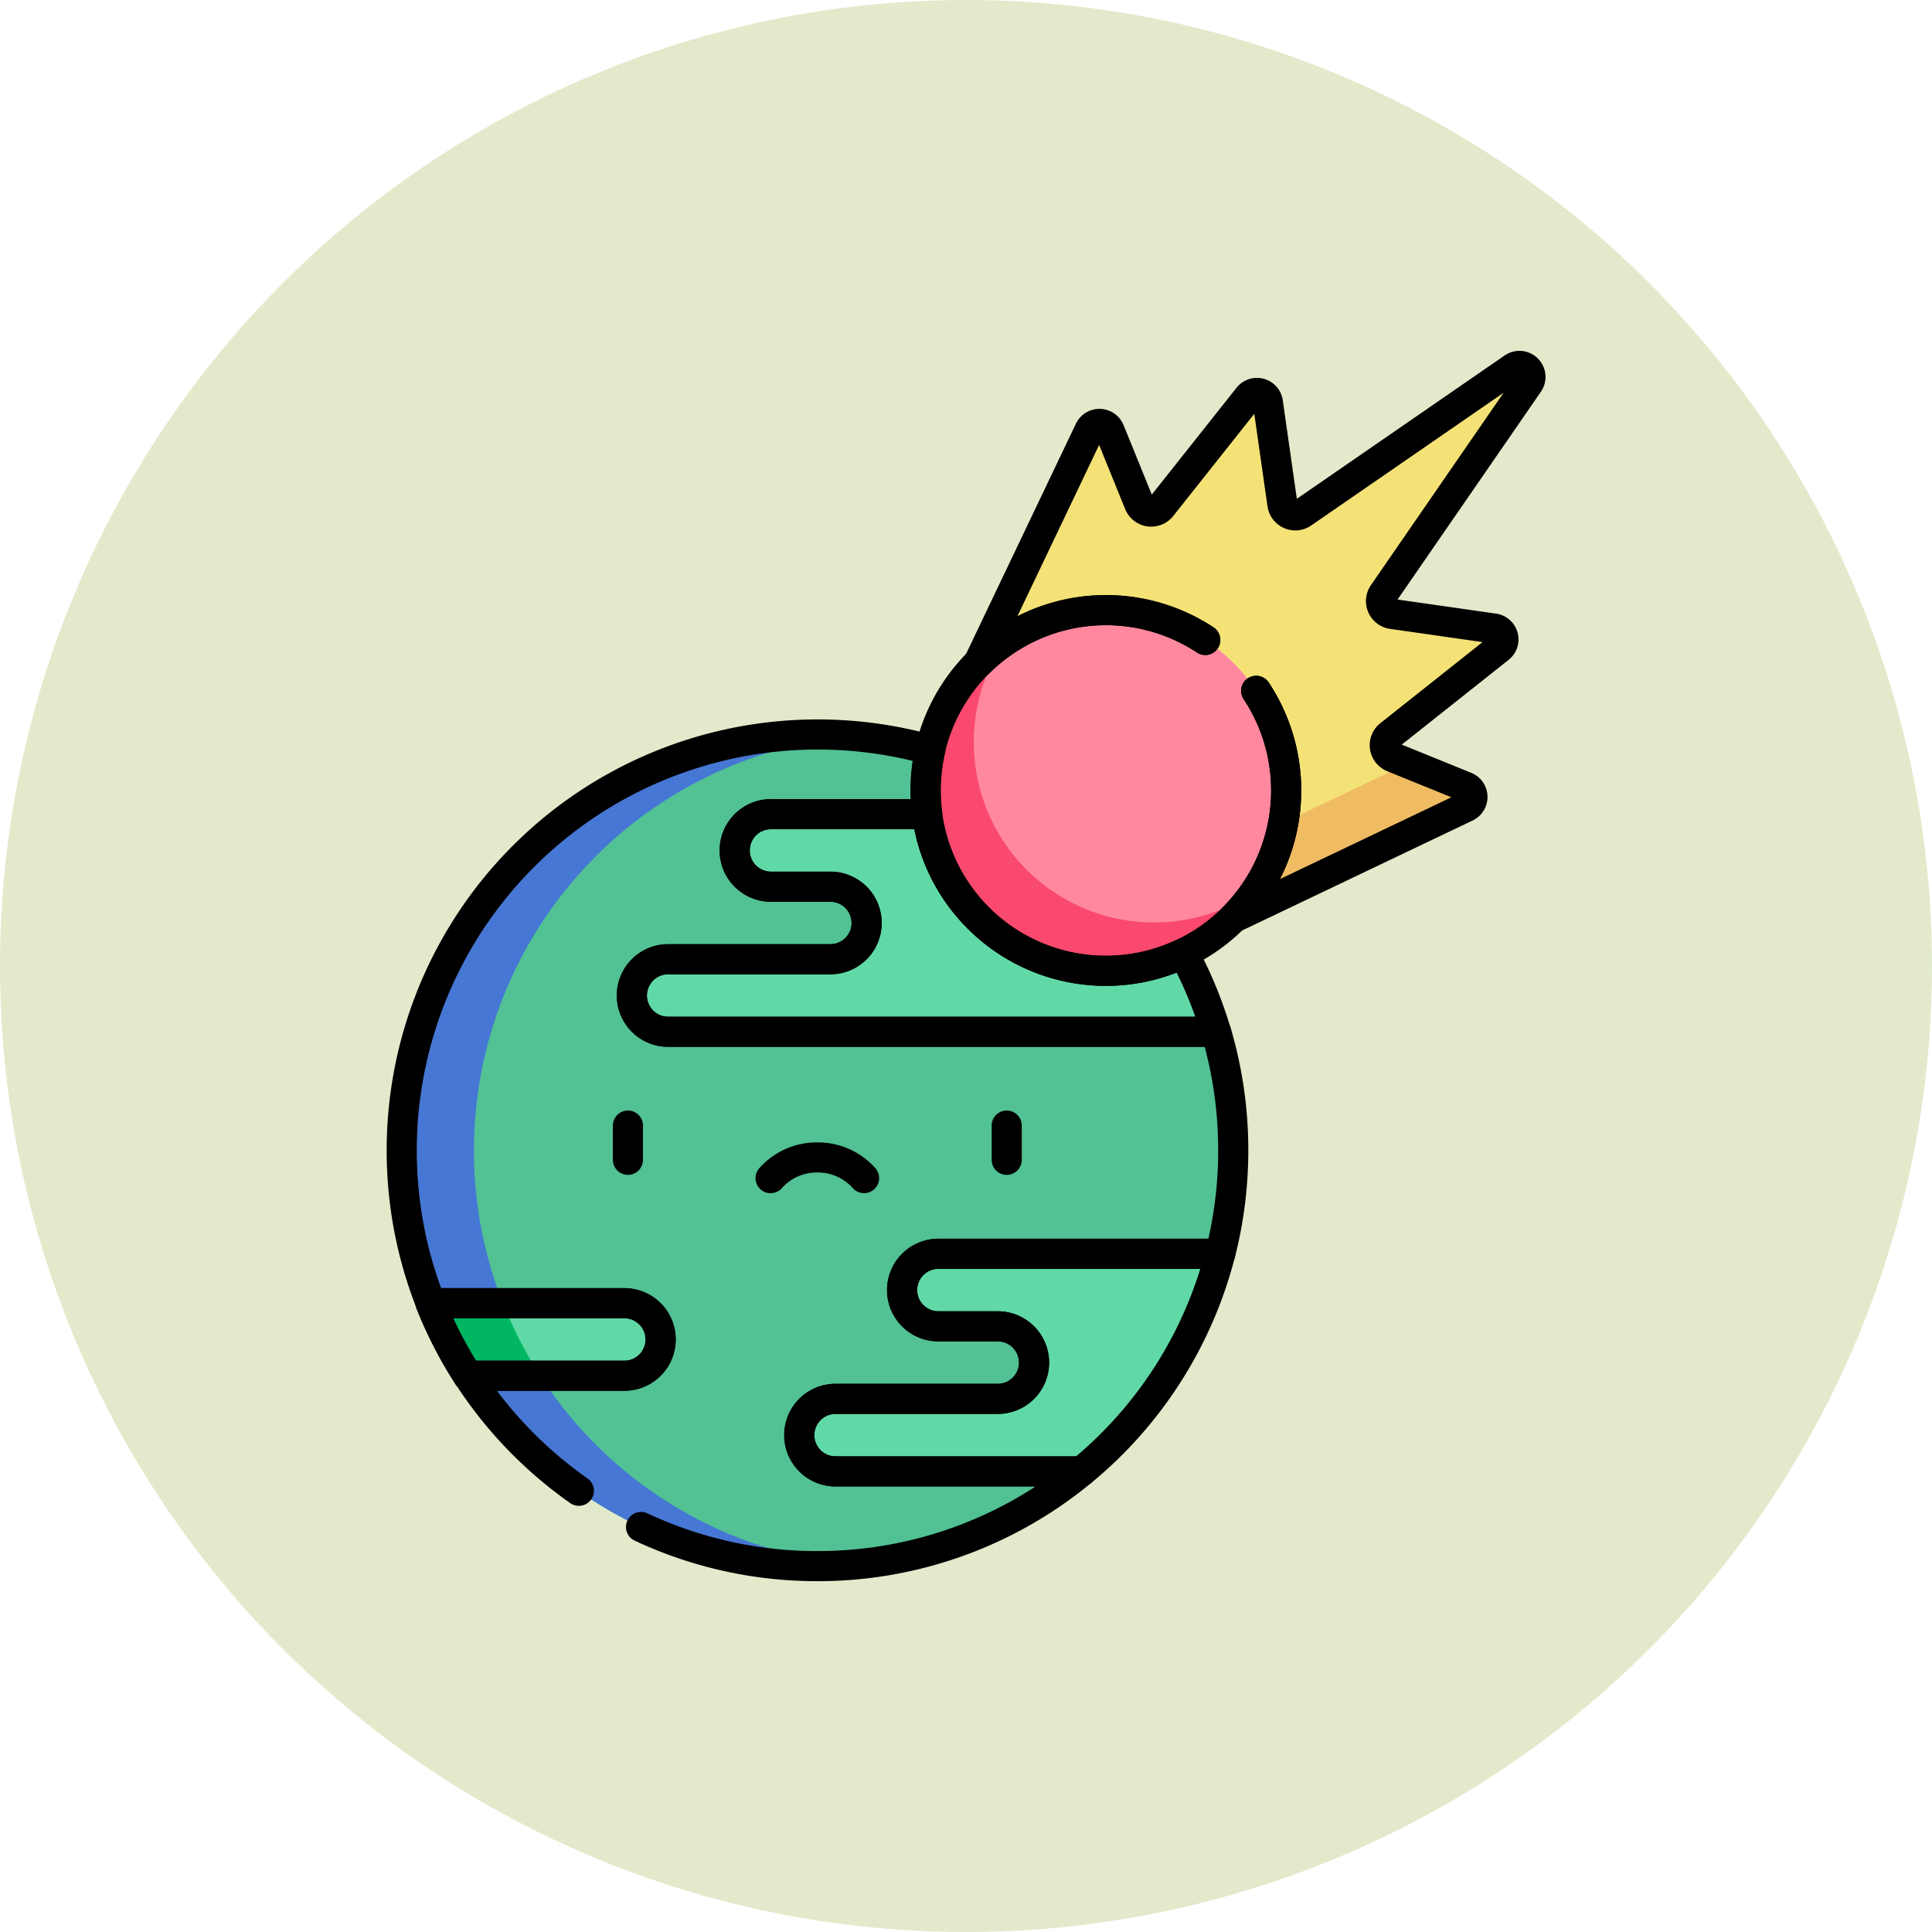 <svg xmlns="http://www.w3.org/2000/svg" xmlns:xlink="http://www.w3.org/1999/xlink" width="77" height="77" viewBox="0 0 77 77">
  <defs>
    <clipPath id="clip-path">
      <path id="path438" d="M0-682.665H49.283v49.283H0Z" transform="translate(0 682.665)"/>
    </clipPath>
  </defs>
  <g id="Grupo_972844" data-name="Grupo 972844" transform="translate(-1117 -2221)">
    <circle id="Elipse_6834" data-name="Elipse 6834" cx="38.5" cy="38.5" r="38.5" transform="translate(1117 2221)" fill="#e2eacb"/>
    <g id="g432" transform="translate(1130.858 2917.523)">
      <g id="g434" transform="translate(0 -682.665)">
        <g id="g436" clip-path="url(#clip-path)">
          <g id="g442" transform="translate(25.132 0.722)">
            <path id="path444" d="M-273.934-1.047l-8.388,5.786a.519.519,0,0,1-.809-.354L-283.71.329a.439.439,0,0,0-.779-.211l-3.463,4.366a.519.519,0,0,1-.888-.127l-1.178-2.9a.439.439,0,0,0-.8-.024l-4.429,9.283,10.165,10.165,9.283-4.429a.439.439,0,0,0-.024-.8l-2.9-1.178a.519.519,0,0,1-.127-.888l4.366-3.463a.439.439,0,0,0-.211-.779l-4.056-.579a.519.519,0,0,1-.354-.809l5.786-8.388a.439.439,0,0,0-.611-.611" transform="translate(295.249 1.128)" fill="#f5e277"/>
          </g>
          <g id="g446" transform="translate(33.372 16.564)">
            <path id="path448" d="M-143.736-11.985l-2.3-.933-8.886,4.239,1.925,1.925,9.283-4.429a.439.439,0,0,0-.024-.8" transform="translate(154.92 12.917)" fill="#f0bc63"/>
          </g>
          <g id="g450" transform="translate(2.144 15.417)">
            <path id="path452" d="M-419.336-265.982a16.614,16.614,0,0,0,.517-4.124,16.564,16.564,0,0,0-.683-4.725l-5.968-4.336-.165-4.336a16.5,16.5,0,0,0-9.757-3.175,16.572,16.572,0,0,0-16.572,16.572,16.528,16.528,0,0,0,1.156,6.093l2.845,1.445-1.357,1.445a16.559,16.559,0,0,0,13.928,7.588,16.5,16.5,0,0,0,10.531-3.776l.089-3.812Z" transform="translate(451.964 286.678)" fill="#52c194"/>
          </g>
          <g id="g454" transform="translate(11.323 18.592)">
            <path id="path456" d="M-299.225-111.452h-21.837a1.445,1.445,0,0,1-1.446-1.445,1.446,1.446,0,0,1,1.446-1.446h6.465a1.445,1.445,0,0,0,1.446-1.445,1.446,1.446,0,0,0-1.446-1.446h-2.367a1.445,1.445,0,0,1-1.446-1.445,1.446,1.446,0,0,1,1.446-1.446h11.606a16.6,16.6,0,0,1,6.133,8.672" transform="translate(322.507 120.124)" fill="#60d9a7"/>
          </g>
          <g id="g458" transform="translate(17.995 36.113)">
            <path id="path460" d="M-215.627,0a16.579,16.579,0,0,1-5.525,8.672h-9.807A1.445,1.445,0,0,1-232.4,7.227a1.446,1.446,0,0,1,1.446-1.446h6.465a1.445,1.445,0,0,0,1.446-1.445,1.446,1.446,0,0,0-1.446-1.446h-2.367a1.445,1.445,0,0,1-1.446-1.445A1.446,1.446,0,0,1-226.861,0Z" transform="translate(232.405)" fill="#60d9a7"/>
          </g>
          <g id="g462" transform="translate(2.144 15.418)">
            <path id="path464" d="M-14.857-291.282l2.845,1.445-1.357,1.445A16.559,16.559,0,0,0,.559-280.8q.358,0,.715-.015c.246-.009.493-.026.738-.048a16.565,16.565,0,0,1-12.494-7.525,16.491,16.491,0,0,1-1.488-2.891,16.525,16.525,0,0,1-1.156-6.093A16.573,16.573,0,0,1,2-313.884c-.118-.01-.237-.019-.358-.027a16.691,16.691,0,0,0-6.016.709,16.59,16.59,0,0,0-3.665,1.654,16.563,16.563,0,0,0-7.979,14.173A16.548,16.548,0,0,0-15.121-292q.124.361.264.715" transform="translate(16.013 313.947)" fill="#4677d4"/>
          </g>
          <g id="g466" transform="translate(3.3 38.082)">
            <path id="path468" d="M-117.809-18.581a1.445,1.445,0,0,1-1.446,1.445h-6.233a16.493,16.493,0,0,1-1.488-2.891h7.721a1.446,1.446,0,0,1,1.446,1.446" transform="translate(126.976 20.027)" fill="#60d9a7"/>
          </g>
          <g id="g470" transform="translate(3.3 38.082)">
            <path id="path472" d="M-19.12-37.151h2.888a16.49,16.49,0,0,1-1.488-2.891h-2.888q.075.191.155.379a16.485,16.485,0,0,0,1.332,2.512" transform="translate(20.608 40.041)" fill="#00b661"/>
          </g>
          <g id="g474" transform="translate(23.027 10.458)">
            <path id="path476" d="M-157.7-27.058a7.188,7.188,0,0,1,0,10.165,7.188,7.188,0,0,1-10.165,0,7.188,7.188,0,0,1,0-10.165,7.188,7.188,0,0,1,10.165,0" transform="translate(169.973 29.163)" fill="#ff889e"/>
          </g>
          <g id="g478" transform="translate(23.027 11.693)">
            <path id="path480" d="M-51.8-117.089a7.189,7.189,0,0,1-.87-9.111,7.216,7.216,0,0,0-1.055.87,7.188,7.188,0,0,0,0,10.165,7.188,7.188,0,0,0,10.165,0,7.216,7.216,0,0,0,.87-1.055,7.189,7.189,0,0,1-9.111-.87" transform="translate(55.83 126.2)" fill="#f9496e"/>
          </g>
          <g id="g482" transform="translate(11.168 31.001)">
            <path id="path484" d="M0,0V1.366" transform="translate(0)" fill="none" stroke="#000" stroke-linecap="round" stroke-linejoin="round" stroke-miterlimit="10" stroke-width="1.2"/>
          </g>
          <g id="g486" transform="translate(26.265 31.001)">
            <path id="path488" d="M0,0V1.366" transform="translate(0)" fill="none" stroke="#000" stroke-linecap="round" stroke-linejoin="round" stroke-miterlimit="10" stroke-width="1.2"/>
          </g>
          <g id="g490" transform="translate(16.854 32.272)">
            <path id="path492" d="M0-10.593a2.468,2.468,0,0,1,1.863-.824,2.467,2.467,0,0,1,1.863.824" transform="translate(0 11.417)" fill="none" stroke="#000" stroke-linecap="round" stroke-linejoin="round" stroke-miterlimit="10" stroke-width="1.2"/>
          </g>
          <g id="g494" transform="translate(25.132 0.722)">
            <path id="path496" d="M-142.338-166.468a7.19,7.19,0,0,1-.91,9.054l9.283-4.429a.439.439,0,0,0-.024-.8l-2.9-1.178a.519.519,0,0,1-.127-.888l4.366-3.463a.439.439,0,0,0-.211-.779l-4.056-.58a.519.519,0,0,1-.354-.809l5.786-8.388a.439.439,0,0,0-.611-.611l-8.388,5.786a.519.519,0,0,1-.809-.354l-.579-4.056a.439.439,0,0,0-.779-.211l-3.463,4.366a.519.519,0,0,1-.888-.127l-1.178-2.9a.439.439,0,0,0-.8-.024l-4.429,9.283a7.19,7.19,0,0,1,9.043-.918" transform="translate(153.413 179.421)" fill="none" stroke="#000" stroke-linecap="round" stroke-linejoin="round" stroke-miterlimit="10" stroke-width="1.2"/>
          </g>
          <g id="g498" transform="translate(23.027 10.458)">
            <path id="path500" d="M-143.274-15.264a7.19,7.19,0,0,0-9.043.918,7.188,7.188,0,0,0,0,10.165,7.188,7.188,0,0,0,10.165,0,7.19,7.19,0,0,0,.91-9.054" transform="translate(154.423 16.451)" fill="none" stroke="#000" stroke-linecap="round" stroke-linejoin="round" stroke-miterlimit="10" stroke-width="1.2"/>
          </g>
          <g id="g502" transform="translate(11.323 18.592)">
            <path id="path504" d="M-177.467-53.167a7.154,7.154,0,0,1-2.042-4.137h-6.223a1.446,1.446,0,0,0-1.446,1.446,1.445,1.445,0,0,0,1.446,1.445h2.367a1.446,1.446,0,0,1,1.446,1.446,1.445,1.445,0,0,1-1.446,1.445h-6.465a1.446,1.446,0,0,0-1.446,1.446,1.445,1.445,0,0,0,1.446,1.445h21.837a16.468,16.468,0,0,0-1.294-3.131A7.19,7.19,0,0,1-177.467-53.167Z" transform="translate(191.276 57.304)" fill="none" stroke="#000" stroke-linecap="round" stroke-linejoin="round" stroke-miterlimit="10" stroke-width="1.2"/>
          </g>
          <g id="g506" transform="translate(3.3 38.082)">
            <path id="path508" d="M-117.809-18.581a1.445,1.445,0,0,1-1.446,1.445h-6.233a16.493,16.493,0,0,1-1.488-2.891h7.721A1.446,1.446,0,0,1-117.809-18.581Z" transform="translate(126.976 20.027)" fill="none" stroke="#000" stroke-linecap="round" stroke-linejoin="round" stroke-miterlimit="10" stroke-width="1.2"/>
          </g>
          <g id="g510" transform="translate(2.144 15.417)">
            <path id="path512" d="M-122.686-405.909a16.5,16.5,0,0,0,7.026,1.56,16.5,16.5,0,0,0,10.531-3.776h-9.807a1.445,1.445,0,0,1-1.446-1.445,1.446,1.446,0,0,1,1.446-1.446h6.465a1.445,1.445,0,0,0,1.446-1.445,1.446,1.446,0,0,0-1.446-1.446h-2.366a1.445,1.445,0,0,1-1.446-1.445,1.446,1.446,0,0,1,1.446-1.446H-99.6a16.614,16.614,0,0,0,.517-4.124,16.563,16.563,0,0,0-.683-4.725h-21.837a1.445,1.445,0,0,1-1.446-1.445,1.446,1.446,0,0,1,1.446-1.446h6.465a1.445,1.445,0,0,0,1.446-1.445,1.445,1.445,0,0,0-1.446-1.446h-2.366a1.445,1.445,0,0,1-1.446-1.445,1.446,1.446,0,0,1,1.446-1.446h6.223l0-.033a7.23,7.23,0,0,1,.124-2.524,16.588,16.588,0,0,0-4.494-.617,16.572,16.572,0,0,0-16.572,16.572,16.525,16.525,0,0,0,1.156,6.093h7.721a1.446,1.446,0,0,1,1.446,1.446,1.445,1.445,0,0,1-1.446,1.445h-6.233a16.664,16.664,0,0,0,4.416,4.586" transform="translate(132.232 437.492)" fill="none" stroke="#000" stroke-linecap="round" stroke-linejoin="round" stroke-miterlimit="10" stroke-width="1.2"/>
          </g>
          <g id="g514" transform="translate(17.995 36.113)">
            <path id="path516" d="M-215.627,0a16.579,16.579,0,0,1-5.525,8.672h-9.807A1.445,1.445,0,0,1-232.4,7.227a1.446,1.446,0,0,1,1.446-1.446h6.465a1.445,1.445,0,0,0,1.446-1.445,1.446,1.446,0,0,0-1.446-1.446h-2.367a1.445,1.445,0,0,1-1.446-1.445A1.446,1.446,0,0,1-226.861,0Z" transform="translate(232.405)" fill="none" stroke="#000" stroke-linecap="round" stroke-linejoin="round" stroke-miterlimit="10" stroke-width="1.2"/>
          </g>
        </g>
      </g>
    </g>
  </g>
</svg>
